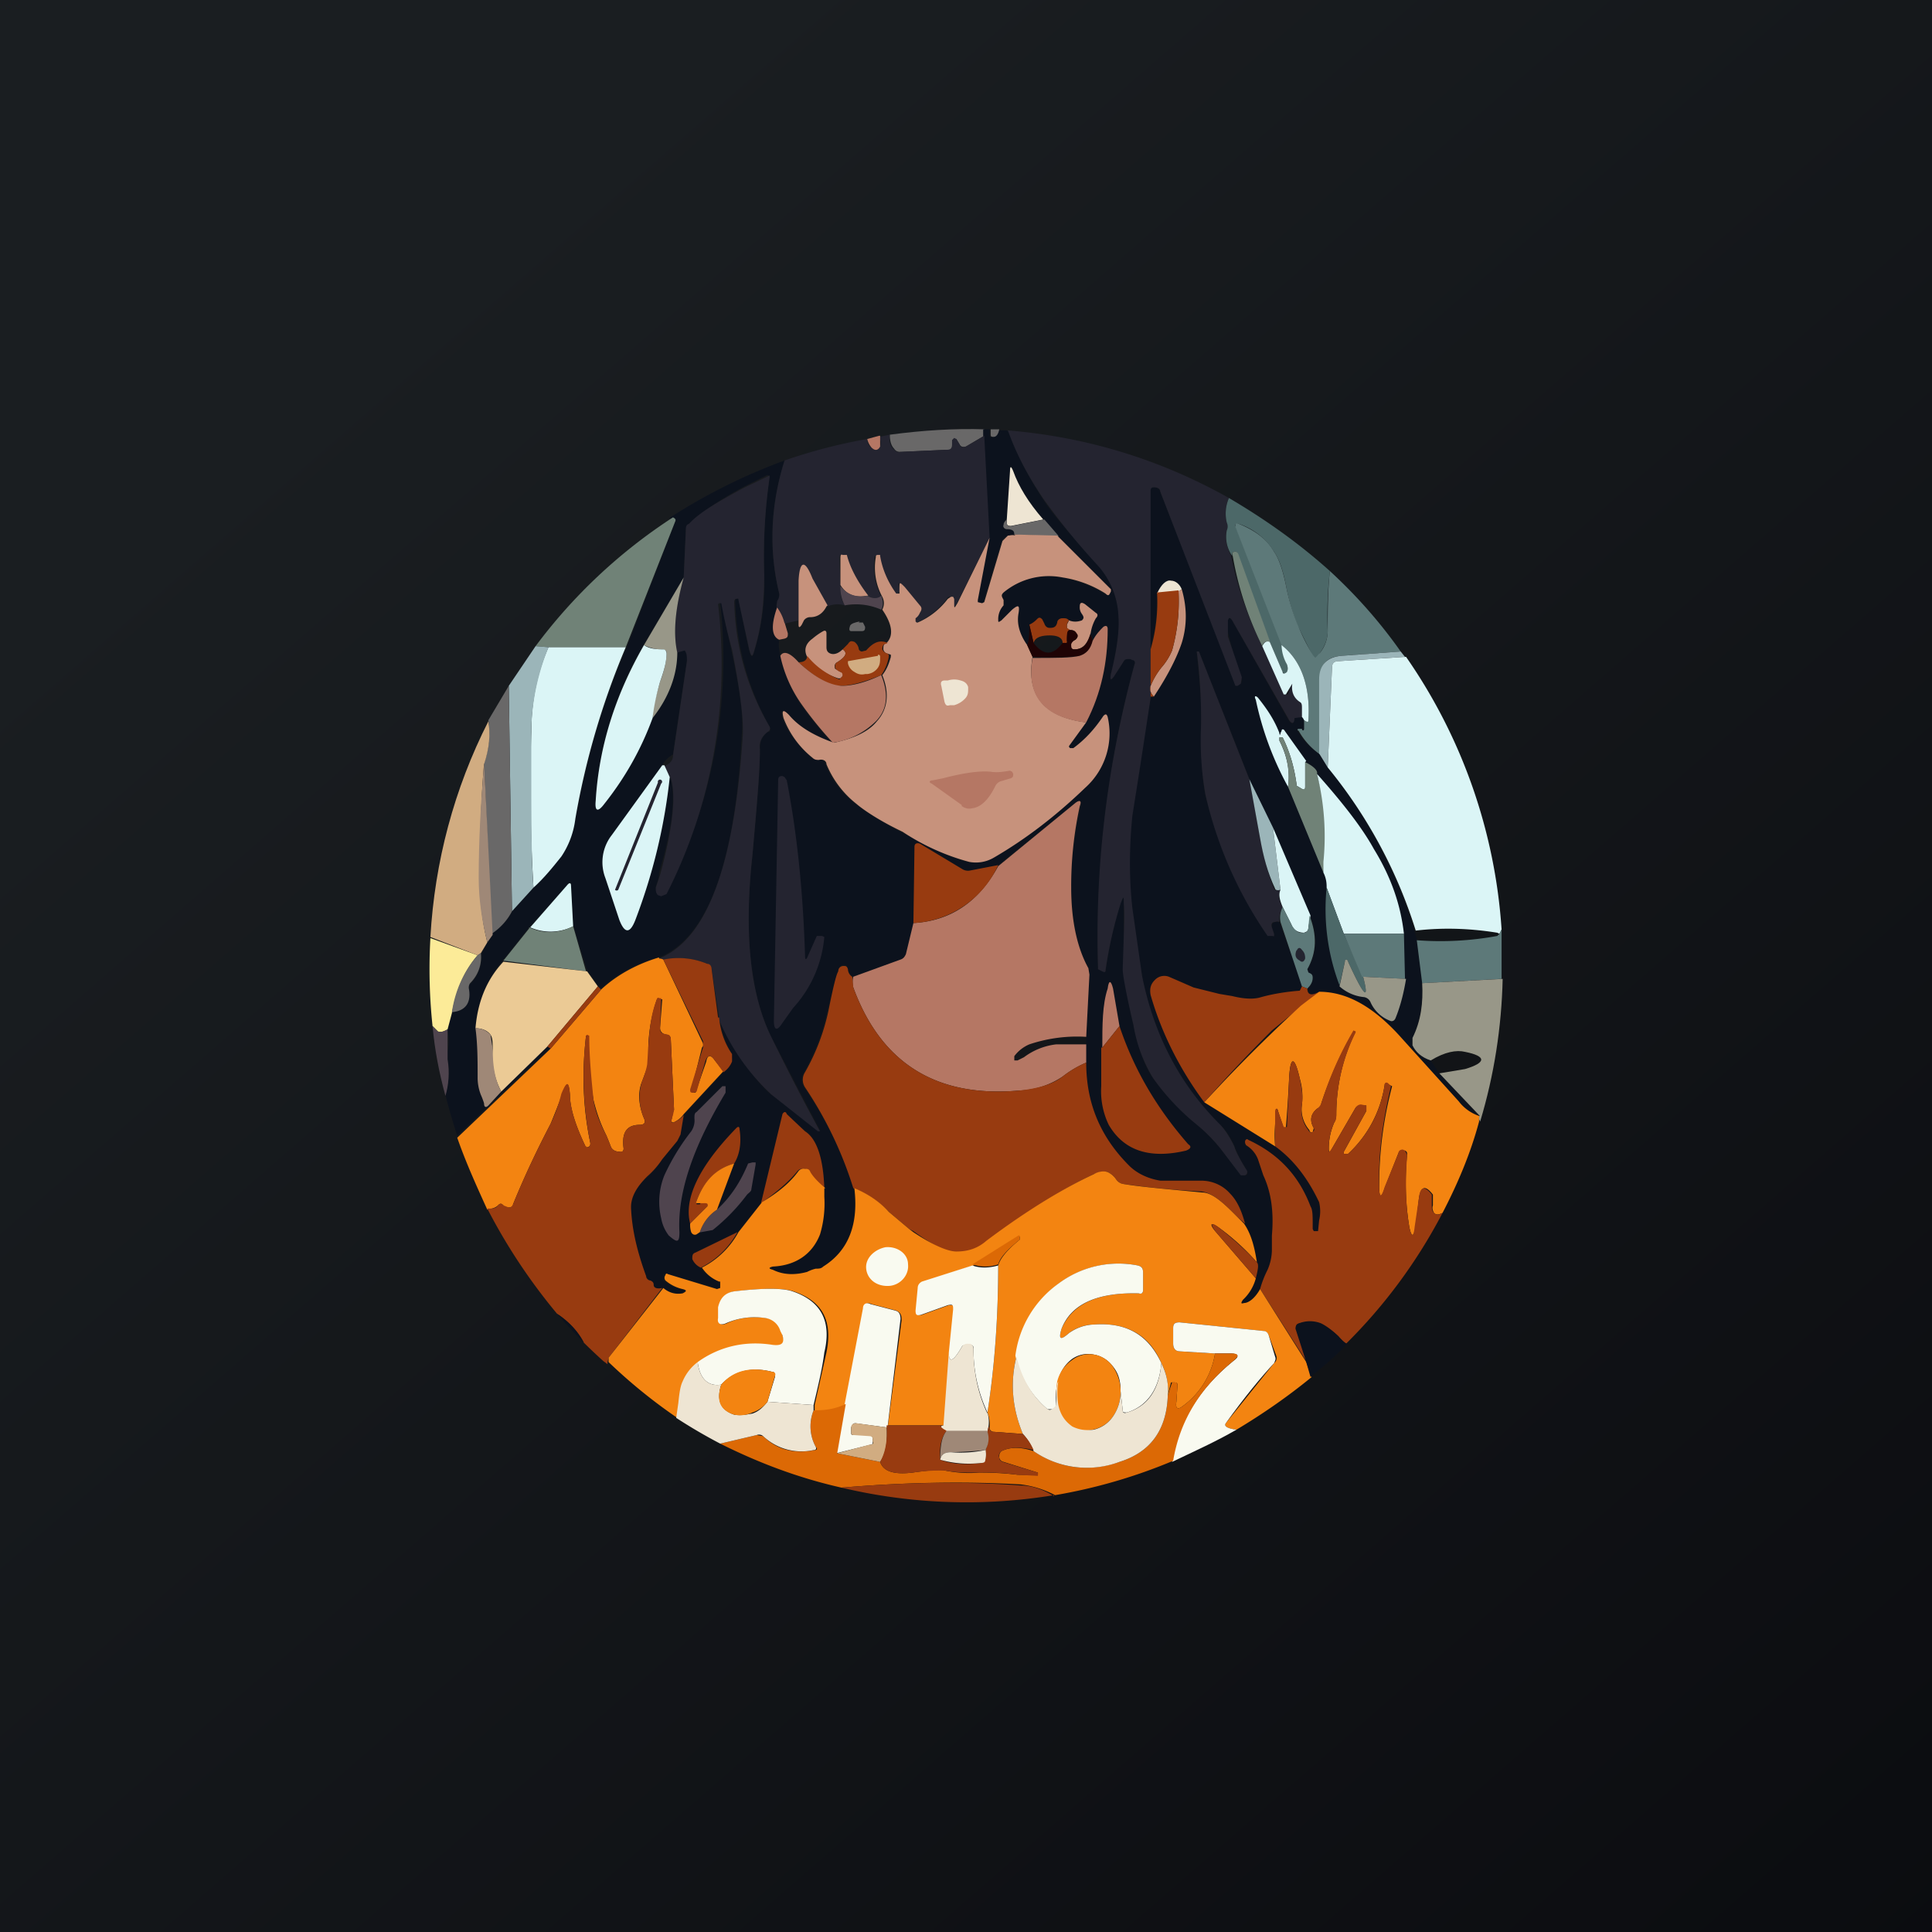 <!-- by TradingView --><svg width="18" height="18" viewBox="0 0 18 18" xmlns="http://www.w3.org/2000/svg"><rect x="0" y="0" width="18" height="18" fill="#333333" stroke="none"/><path fill="url(#a)" d="M0 0h18v18H0z"/><path d="M9.17 4v.06l-.17.1c-.03.01-.05 0-.06-.02l-.03-.05H8.9l-.01.01v.04c0 .03-.02.05-.05.05l-.44.02c-.03 0-.05 0-.07-.03-.03-.03-.04-.08-.04-.13.3-.04.6-.06.89-.05Z" fill="#696868"/><path d="M9.4 4.02c.08.24.2.45.33.65.1.15.27.34.5.59.12.14.18.3.2.48 0 .12-.02.3-.08.54-.01.06 0 .07.03.02l.09-.14c.01-.02.03-.03.06-.02h.02c.02.02.03.03.02.05a9.76 9.76 0 0 0-.34 2.84l.04.02h.03a4 4 0 0 1 .14-.64c.02-.07.03-.06.03 0v.62c0 .05.02.22.09.52.05.22.1.38.18.49.11.16.25.3.4.43.1.08.17.16.23.23a191.52 191.52 0 0 0 .2.25h.03c.02 0 .03-.02.02-.04-.07-.11-.1-.19-.12-.23a.59.59 0 0 0-.14-.21 2.63 2.63 0 0 1-.72-1.38 7.15 7.15 0 0 1-.1-.63 4.2 4.2 0 0 1 0-.85c.03-.19.07-.5.15-.93l.03-.18c.02-.02.03-.02.03-.01.14-.22.22-.38.26-.5a.83.83 0 0 0 0-.5c-.02-.05-.06-.08-.1-.08-.04 0-.08.03-.13.11 0 .18-.01.36-.07.53V4.57c0-.02.02-.03.04-.03.03 0 .05.01.06.04a164.22 164.22 0 0 0 .72 1.81l.03-.02a.05.05 0 0 0 0-.06 5.1 5.1 0 0 1-.11-.38c-.02-.07-.02-.12-.01-.15s.02-.03.04 0l.52.92c.03.05.05.05.06 0 0-.02.03-.02.07-.02l.02.03v.08c0 .02-.01.02-.02 0h-.02c-.02 0-.03 0-.02.02.05.09.12.16.2.21l.08.13a4.51 4.51 0 0 1 .83 1.6l.05.4c.01.19-.02.36-.09.53a.08.08 0 0 0 0 .06c.03.06.08.11.17.14l.08.12.37.4a.4.4 0 0 1-.2-.13c-.07-.1-.26-.3-.55-.63-.24-.26-.48-.4-.74-.4-.07.04-.1.03-.1-.03a.14.14 0 0 0 .04-.1c0-.01 0-.03-.02-.04h-.02c-.02-.02-.02-.03 0-.05.08-.15.09-.31.01-.5l-.34-.8-.22-.46-.47-1.19h-.02v.01c.03.3.05.52.04.68 0 .29.01.5.04.64a3.8 3.8 0 0 0 .6 1.32h.03c.01 0 .02 0 .01-.02l-.02-.06c0-.03 0-.04.03-.05h.04l.22.6-.03.04c-.13.01-.25.03-.36.06a.65.65 0 0 1-.27 0 2.44 2.44 0 0 0-.12-.03.95.95 0 0 1-.24-.06 3.15 3.15 0 0 0-.23-.1.12.12 0 0 0-.13.03.12.12 0 0 0-.04.13c.1.36.27.7.5 1l.66.42c.18.13.32.3.4.52.02.04.02.1.01.18v.08c0 .02-.01.02-.03.02h-.02l-.01-.03v-.04c0-.08 0-.14-.02-.17-.11-.28-.3-.5-.58-.62h-.02l-.01.03v.02c.06.04.1.08.12.13l.05.15c.07.15.1.33.09.56v.14c0 .05-.02.11-.05.18a.96.96 0 0 0-.07.18c-.06.08-.1.13-.15.13-.03 0-.03 0-.01-.03.06-.06.1-.13.12-.2.02-.08.03-.13.01-.15a.88.88 0 0 0-.11-.36.59.59 0 0 0-.14-.28.34.34 0 0 0-.27-.12h-.38a.53.53 0 0 1-.3-.14 1.3 1.3 0 0 1-.4-.96l.01-.16v-.08l.03-.58-.01-.06c-.1-.18-.15-.43-.16-.75 0-.25.03-.5.09-.76 0-.05 0-.06-.05-.03l-.72.58-.25.05a.1.1 0 0 1-.08-.01l-.4-.24c-.03-.01-.05 0-.05.03v.71l-.08.28c0 .03-.02.05-.04.06l-.46.16a.13.13 0 0 1-.04-.07c0-.03-.02-.04-.04-.04-.03 0-.04.02-.05.05l-.1.37a2 2 0 0 1-.22.58.13.13 0 0 0 0 .14c.21.3.36.62.46.94.05.33-.04.58-.28.73a.14.14 0 0 1-.07.02l-.08.03c-.1.03-.21.03-.33-.02-.03-.01-.03-.02 0-.02.23-.02.38-.13.45-.3a1 1 0 0 0 .04-.36v-.08c-.01-.28-.07-.46-.17-.53a.9.9 0 0 1-.18-.17c-.01-.02-.02-.01-.03.01l-.2.82-.23.28-.4.19c-.02.01-.02.03-.02.05.01.04.04.07.08.1.04.05.1.09.16.11v.01l.02.03-.01.03h-.03l-.46-.13h-.03v.06c.05.04.1.07.16.08.05.01.05.02 0 .04-.05.01-.1 0-.17-.05-.05.01-.07 0-.08-.03a.04.04 0 0 0-.03-.04.07.07 0 0 1-.04-.04 2.17 2.17 0 0 1-.14-.62c0-.11.04-.21.15-.3a.8.8 0 0 0 .14-.17l.14-.17a.12.12 0 0 0 .03-.06l.03-.18.37-.4a.22.22 0 0 0 .08-.1c.01-.02 0-.04 0-.07a.95.95 0 0 1-.12-.34c0 .03.03.06.05.1.17.32.32.53.44.62a13.39 13.39 0 0 1 .45.34v-.01l-.45-.86c-.2-.4-.26-.97-.18-1.7.04-.45.07-.78.07-.99 0-.07.02-.12.07-.16.03 0 .03-.02.02-.05a2.48 2.48 0 0 1-.32-1.18l.01-.01h.02l.1.48c.02.07.03.07.05 0 .07-.24.1-.47.09-.72a5.1 5.1 0 0 1 .05-.9c-.01-.01-.02-.02-.03-.01l-.2.1c-.26.14-.43.26-.52.35a.09.09 0 0 0-.03.06l-.02.44L6 6a3.3 3.3 0 0 0-.45 1.45c0 .1.02.1.08.03.18-.24.34-.5.45-.8.15-.2.23-.4.23-.61a.3.3 0 0 1 .07-.01c.02.02.03.05.02.1l-.13.87a.24.24 0 0 0-.1.1l-.47.65a.41.41 0 0 0-.06.4l.13.37c.05.14.1.14.15 0 .16-.4.27-.85.32-1.32.06.17.03.47-.1.9 0 .06-.02.1-.03.13 0 .03 0 .05.02.07h.03c.02.01.04 0 .05-.02a4.72 4.72 0 0 0 .5-2.7h.02c0 .09.04.23.08.43.08.36.12.63.1.81-.06 1.2-.32 1.89-.77 2.07-.2.05-.39.15-.54.29l-.03-.03-.1-.14-.13-.42-.02-.38c0-.02-.01-.03-.03 0l-.36.4-.24.3c-.15.18-.24.39-.26.63.02.15.03.3.02.45 0 .05 0 .1.03.17l.03.08c0 .04.02.04.04.02l.12-.13.43-.42.03.02-.87.82a5.11 5.11 0 0 1-.11-.38c.03-.1.04-.22.02-.34V9.8a.45.45 0 0 0 0-.2l.04-.17c.12-.01.18-.08.16-.21 0-.02 0-.05.02-.06.07-.08.1-.17.1-.28l.05-.1a.14.14 0 0 0 .04-.08c.1-.07.16-.14.19-.21l.2-.22c.1-.1.18-.19.26-.3a.8.8 0 0 0 .13-.33c.1-.55.25-1.09.48-1.61l.45-1.17c0-.02 0-.03-.02-.03h-.04c.34-.22.7-.4 1.08-.54-.13.41-.15.83-.05 1.24a.1.1 0 0 1-.01.07c-.02.02-.02.05-.01.07-.06.16-.05.26.02.3-.01.04 0 .09.01.14.03.16.1.3.18.44a3.43 3.43 0 0 0 .3.37.98.98 0 0 1-.41-.26c-.06-.05-.07-.05-.05.03.04.12.13.24.27.37l.06.02c.04 0 .06 0 .07.04.06.15.15.27.28.37a3.05 3.05 0 0 0 .52.31c.24.13.42.21.53.23.09.02.16 0 .24-.04.3-.18.58-.4.84-.65.19-.19.26-.4.2-.66 0-.03-.01-.03-.03 0-.07.11-.17.21-.28.3h-.02l-.01-.02v-.01l.15-.22c.15-.27.22-.56.21-.87 0-.03 0-.04-.03-.02a.27.27 0 0 0-.1.13l-.03-.06c0-.05.02-.1.05-.15.02-.02.02-.04 0-.05l-.1-.08c-.03-.02-.05-.02-.05.01s0 .06.03.08c.01.03 0 .04-.01.06-.03.01-.07.02-.12 0a.07.07 0 0 0-.06-.02.05.05 0 0 0-.05.04c-.01.04-.03.06-.07.05-.02 0-.04-.01-.05-.04a.09.09 0 0 0-.02-.04c-.02-.02-.03-.02-.05 0a.21.21 0 0 1-.07.05c0 .08 0 .14-.02.19a.39.39 0 0 1-.08-.3c.01-.07 0-.08-.06-.03l-.1.1c-.02.02-.03.02-.03-.01 0-.05.01-.1.04-.13.01-.01.02-.03.01-.05l-.01-.02v-.05a.66.66 0 0 1 .55-.14c.15.03.29.08.41.16.02.01.03 0 .04-.01l.01-.02v-.02l-.5-.5-.13-.15a1.46 1.46 0 0 1-.28-.45c-.02-.05-.03-.05-.03 0l-.03.44a.12.12 0 0 0-.03.06c0 .02 0 .04.03.04.05 0 .08.02.07.05L9.38 5a.07.07 0 0 0-.05.05l-.17.57-.02.01-.03-.01c-.01 0-.02-.01-.01-.02L9.2 5l-.04-.95V4h.06v.05c0 .02.01.03.03.02.02 0 .04-.02.05-.06h.08Z" fill="#0C121D"/><path d="M9.31 4c-.01.05-.03.07-.05.07-.02 0-.03 0-.03-.02V4h.08Z" fill="#696868"/><path d="M11.45 4.64a.36.36 0 0 0-.02.23c.01.02.01.05 0 .07-.02.08 0 .16.04.24.06.3.16.58.29.84l.2.45H12a6.28 6.28 0 0 1 .04-.1c0 .08.01.13.07.17.02.01.03.03.03.06v.08l-.08.01c0 .06-.03.06-.06 0l-.52-.91c-.02-.03-.03-.03-.04 0v.15l.13.38-.01.06-.03.02h-.02l-.7-1.81c0-.03-.03-.04-.06-.04-.02 0-.03.01-.03.03V6.5a104.38 104.38 0 0 1-.17 1.1c-.03.3-.03.59 0 .86l.09.63c.11.55.35 1.01.72 1.38.06.06.1.13.14.21.01.04.05.12.12.23 0 .02 0 .03-.02.04h-.04l-.19-.25a1.52 1.52 0 0 0-.23-.23 2.19 2.19 0 0 1-.4-.43 1.39 1.39 0 0 1-.18-.49c-.07-.3-.1-.47-.1-.52.01-.32.02-.52.01-.61 0-.07 0-.08-.03 0a4 4 0 0 0-.14.62c0 .02-.01.02-.03.01l-.04-.02v-.02c-.03-.96.09-1.9.34-2.82.01-.02 0-.04-.02-.04l-.02-.01c-.03 0-.05 0-.06.02l-.09.14c-.03.04-.04.04-.03-.02.06-.24.08-.42.07-.54a.75.75 0 0 0-.2-.48 6.42 6.42 0 0 1-.49-.6c-.13-.19-.25-.4-.34-.65.73.06 1.42.27 2.06.63ZM9.17 4.06l.05.95-.31.62c-.03.04-.04.04-.03-.01v-.04l-.01-.02h-.02c-.01 0-.02 0-.03.02a.7.7 0 0 1-.28.22l-.02-.01v-.03a.38.38 0 0 0 .05-.05.05.05 0 0 0 0-.07l-.15-.17c-.04-.05-.06-.05-.04.01v.03l-.01.02h-.03a.76.76 0 0 1-.15-.35h-.04c-.02.14 0 .26.06.38-.03.02-.08.02-.13-.01-.1-.13-.16-.26-.2-.37v-.01h-.03c-.02 0-.03 0-.03.04l.01.25c0 .06 0 .12.04.18a.23.23 0 0 0-.16.01l-.14-.25c-.07-.18-.12-.17-.13.02v.36l-.13.03a.4.4 0 0 0-.07-.14c-.01-.02 0-.05 0-.07a.1.1 0 0 0 .02-.07c-.1-.41-.08-.83.05-1.24a5 5 0 0 1 .77-.2c0 .04.02.07.04.08.03.03.06.03.07 0 .02-.02.02-.06 0-.1l.1-.02c-.01.05 0 .1.03.13.02.02.04.04.07.03l.44-.02c.03 0 .04-.02.04-.05V4.1l.02-.02.02.01.03.05c.01.03.03.03.06.02l.17-.1Z" fill="#242430"/><path d="M8.2 4.06v.1c-.02.04-.05.04-.08.01a.18.18 0 0 1-.04-.08l.11-.03Z" fill="#B57764"/><path d="m9.72 4.84-.3.06c-.02 0-.04 0-.04-.03v-.03l.03-.45c0-.05.01-.05.03 0 .05.14.14.29.28.45Z" fill="#EEE5D3"/><path d="m6.7 9.48-.07-.45a.06.06 0 0 0-.04-.05.72.72 0 0 0-.41-.04.1.1 0 0 0-.04-.01c.45-.18.7-.87.78-2.07.01-.18-.03-.45-.1-.81a4.81 4.81 0 0 1-.1-.43H6.7l-.01.01a4.72 4.72 0 0 1-.48 2.7l-.05.02-.03-.01c-.02-.02-.02-.04-.02-.07l.04-.12c.12-.44.15-.74.1-.9l-.06-.11c.06-.03.08-.06.08-.1l.13-.88c0-.04 0-.07-.02-.1l-.07.02c-.04-.18-.02-.41.06-.7l.02-.44c0-.03 0-.05.03-.06.09-.1.26-.2.52-.34a14.85 14.85 0 0 0 .23-.11v.02a5.1 5.1 0 0 0-.05.9c0 .24-.02.47-.09.7-.02.08-.03.07-.05 0l-.1-.46c0-.01 0-.02-.02-.01h-.01l-.01.02c.01.42.12.81.33 1.17.01.02 0 .04-.02.05-.05.04-.08.09-.07.16 0 .21-.03.54-.07.99-.08.73-.02 1.3.18 1.7a22.25 22.25 0 0 0 .45.87h-.02l-.43-.34a2.03 2.03 0 0 1-.5-.72Z" fill="#242430"/><path d="M11.45 4.64c.34.2.65.42.94.68a3.7 3.7 0 0 0-.02.56c0 .06-.02.13-.07.2l-.02.03c-.02.02-.03.02-.05 0l-.14-.28a2 2 0 0 1-.1-.33c-.03-.17-.07-.29-.12-.36a.61.61 0 0 0-.33-.26c-.03 0-.03 0-.03.02l.44 1.11c0 .05 0 .1.04.18.01.03.01.06 0 .07-.02.02-.03.02-.04 0l-.12-.28-.3-.81c0-.03-.02-.04-.05-.02v.03a.31.31 0 0 1-.05-.24c.01-.02.01-.05 0-.07a.36.36 0 0 1 .02-.23Z" fill="#4C6868"/><path d="M5.83 6.03h-.72l-.12-.01a4.97 4.97 0 0 1 1.28-1.2c.02.01.03.02.02.04l-.46 1.17Z" fill="#708277"/><path d="m9.86 5-.41-.02c0-.03-.01-.05-.07-.05-.02 0-.04-.02-.03-.04 0-.02.01-.03.03-.05v.03c0 .03.02.04.05.03l.3-.06.13.15Z" fill="#696868"/><path d="M12.39 5.32c.25.23.47.48.66.75l-.55.04c-.14.01-.2.08-.2.22v.7a.66.66 0 0 1-.2-.22c-.02-.01-.01-.02 0-.02h.03c0 .02.02.02.02 0v-.08c.03.02.04.02.04 0 .02-.32-.07-.56-.25-.7l-.43-1.1c0-.03 0-.04.03-.03.15.06.26.14.33.26.05.07.09.2.12.36a2 2 0 0 0 .24.6c.02.03.03.03.05 0l.02-.02a.33.33 0 0 0 .07-.2c0-.18 0-.37.02-.56Z" fill="#5D7979"/><path d="m9.45 4.98.4.01.5.5v.02l-.01.02c-.01.02-.02.02-.04 0a1.04 1.04 0 0 0-.4-.15.66.66 0 0 0-.55.14c-.02.02-.02.03-.01.05l.01.02v.05a.19.19 0 0 0-.05.13c0 .03 0 .03.03.01l.1-.1c.06-.05.07-.04.06.03-.02.1.01.2.08.3l.05.11c-.06.35.1.56.5.61l-.16.22v.01l.01.01H10c.11-.08.2-.18.28-.3.02-.02.03-.02.04.01a.68.68 0 0 1-.21.66c-.26.25-.54.47-.85.65a.33.33 0 0 1-.23.04 2.11 2.11 0 0 1-.62-.28c-.21-.1-.36-.2-.43-.26a.91.91 0 0 1-.28-.37c0-.03-.03-.05-.07-.04-.02 0-.04 0-.06-.02a.87.87 0 0 1-.27-.37c-.02-.08 0-.08.05-.03.1.12.25.2.42.26.18-.04.32-.1.4-.2.1-.11.12-.26.05-.43.04-.05.06-.1.08-.17V6.1l-.03-.01a.05.05 0 0 1-.04-.04c0-.03 0-.05.03-.06.07-.07.05-.18-.04-.31.02-.04.02-.08 0-.12a.57.57 0 0 1-.06-.37c0-.01 0-.02.02-.02h.02v.01c.02.12.07.24.15.35h.03v-.05c0-.06 0-.06.05-.01l.14.17c.02.02.02.04 0 .07 0 0-.01.03-.04.05v.03l.01.01h.01a.7.7 0 0 0 .28-.22l.03-.02h.02l.01.02v.04c0 .05 0 .05.03 0l.3-.61-.11.58v.02l.04.01.02-.01.17-.57.05-.05c.02 0 .04-.01.07 0Z" fill="#C7927C"/><path d="M11.83 5.98c-.03-.01-.06 0-.07.04a3.06 3.06 0 0 1-.28-.87c.03-.02.05-.01.06.02l.29.8Z" fill="#708277"/><path d="M8.08 5.55c-.1.02-.19 0-.25-.1v-.24c0-.03 0-.05.02-.04h.04c.03.12.1.25.2.38ZM7.7 5.65c-.03.06-.08.1-.15.1a.07.07 0 0 0-.06.03l-.02.04c-.02.03-.03.03-.03 0V5.41c.01-.19.06-.2.13-.02l.14.25Z" fill="#C7927C"/><path d="M6.37 5.38c-.08.29-.1.52-.06.7 0 .21-.08.42-.23.61 0-.1.03-.2.07-.34.04-.1.06-.2.06-.26 0-.02 0-.03-.03-.04A.37.37 0 0 1 6 6.01l.37-.63Z" fill="#989788"/><path d="m11.01 5.49-.03.02-.2.02c.04-.09.09-.13.13-.12.04 0 .08.03.1.08Z" fill="#EEE5D3"/><path d="M8.08 5.55c.05.03.1.03.13 0 .02.05.02.1 0 .13a.58.58 0 0 0-.34-.04.35.35 0 0 1-.04-.18c.06.08.15.11.25.09Z" fill="#4F444E"/><path d="M10.75 6.49c-.03-.03-.04-.06-.03-.1a.7.7 0 0 1 .1-.17.57.57 0 0 0 .1-.16c.05-.18.07-.36.06-.55l.03-.02c.05.17.05.34 0 .5-.04.12-.12.29-.26.5Z" fill="#C7927C"/><path d="m10.78 5.52.2-.02c.01.2-.01.38-.06.56a.58.58 0 0 1-.1.16.7.7 0 0 0-.1.17c-.01.04 0 .07.03.1h-.03v-.44c.05-.17.07-.35.06-.53Z" fill="#983B10"/><path d="M10.16 5.9c-.03.1-.07.15-.15.15-.03 0-.04-.02-.03-.05 0-.02.02-.03.04-.04.02-.02.03-.04 0-.06 0-.02-.02-.03-.05-.03a.07.07 0 0 1-.03-.02v-.03l.02-.04c.05.02.09.01.12 0 .02-.02.02-.03 0-.06a.1.1 0 0 1-.02-.07c0-.04.02-.04.05-.02l.1.08c.02.01.02.03 0 .05a.4.4 0 0 0-.05.15Z" fill="#C7927C"/><path d="m7.31 5.8.03.1c0 .03 0 .04-.03.05l-.05.01c-.07-.03-.08-.13-.02-.3a.4.4 0 0 1 .07.15Z" fill="#B57764"/><path d="M9.96 5.78a.09.09 0 0 0-.02.04v.03l.03.02c-.02 0-.03.03-.03.1 0 .02 0 .03-.02.02H9.9c0-.05-.05-.07-.12-.07-.1 0-.14.03-.15.07l-.04-.17a.22.22 0 0 0 .07-.05c.02-.02.03-.02.05 0l.02.04c.01.03.03.04.05.04.04 0 .06-.01.07-.05 0-.02.02-.04.05-.04.03 0 .04 0 .06.02Z" fill="#983B10"/><path d="M8 5.8h.04l.02.04c0 .02 0 .04-.03.04h-.1c-.02 0-.02-.02-.01-.05.01-.02.04-.03.09-.04Z" fill="#696868"/><path d="m9.59 5.82.04.17c.09.12.18.12.27 0h.02c.02 0 .03 0 .02-.02 0-.07 0-.1.03-.1s.05.01.06.03c.02.02.01.04-.01.06a.08.08 0 0 0-.04.04c0 .03 0 .05.03.05.08 0 .12-.05.15-.14l.02.06c-.02.08-.06.12-.12.14-.07.01-.22.02-.44.01l-.05-.11c.02-.05.02-.11.02-.19Z" fill="#1F0305"/><path d="M10.11 6.73c-.4-.05-.55-.26-.49-.6.22 0 .36 0 .44-.02.06-.02.1-.06.12-.14.03-.06.07-.1.1-.13.03-.02.04 0 .04.02 0 .31-.06.6-.2.87Z" fill="#B57764"/><path d="M7.85 6.05c.05.03.03.07-.05.12-.02.01-.03.03-.02.06l.05.03c.02 0 .03.02.02.04l-.02.02h-.02a.6.6 0 0 1-.29-.2c-.03-.06-.02-.12.05-.17a.62.62 0 0 1 .1-.07c.02-.01.03 0 .03.02v.13c0 .03.01.05.04.06.03.01.07 0 .11-.04Z" fill="#C7927C"/><path d="M8.25 6c-.02 0-.03.02-.03.05.01.02.02.03.05.04l.01.01v.02a.42.42 0 0 1-.07.17c-.17.07-.3.1-.38.1-.11 0-.24-.08-.39-.22.05 0 .08-.02.08-.06.08.1.18.17.3.22l.01-.01.02-.02c0-.02 0-.03-.02-.04a.09.09 0 0 1-.05-.04c0-.02 0-.04.02-.05.08-.05.1-.09.05-.12L7.9 6c.02-.03.03-.03.06-.02a.1.1 0 0 1 .04.06c0 .02.02.03.03.03l.04-.01c.07-.08.13-.1.2-.07Z" fill="#983B10"/><path d="m11.83 5.98.12.28c0 .02.02.02.04 0 .01-.02.01-.04 0-.07a.38.38 0 0 1-.05-.18c.18.14.27.38.25.7 0 .02-.01.02-.04 0a.1.1 0 0 0-.02-.03V6.6c0-.03 0-.05-.02-.06-.06-.04-.08-.1-.07-.17a7.68 7.68 0 0 0-.06.1h-.02l-.2-.45c.02-.04.04-.05.07-.04ZM5.83 6.03a7.28 7.28 0 0 0-.47 1.6.8.8 0 0 1-.13.35c-.08.1-.16.2-.26.29a16.5 16.5 0 0 1-.02-1.45c0-.27.05-.54.16-.79h.72ZM6.08 6.69c-.11.3-.26.56-.45.8-.06.08-.09.07-.08-.03.03-.5.18-.98.45-1.45.04.03.1.04.18.04.02 0 .03.02.03.04 0 .07-.02.15-.06.26-.04.14-.06.25-.07.34Z" fill="#DBF5F6"/><path d="m4.99 6.02.12.01c-.1.25-.16.52-.16.8v.3c0 .5 0 .88.02 1.14l-.2.22-.03-2.1.25-.37Z" fill="#9BB5B9"/><path d="m11.64 7.26.1.55c.03.16.07.32.13.47.01.02.03.02.06.01-.02.04-.02.1.02.16a.23.23 0 0 0-.03.14.05.05 0 0 0-.04 0c-.03 0-.04.02-.03.05l.02.06c0 .02 0 .03-.01.02h-.05a3.8 3.8 0 0 1-.58-1.32 2.95 2.95 0 0 1-.04-.64 4.88 4.88 0 0 0-.04-.69h.02l.47 1.19Z" fill="#242430"/><path d="M7.44 6.17c.15.14.28.21.4.22.08 0 .2-.02.37-.1.07.17.06.32-.05.43a.72.72 0 0 1-.4.2 3.43 3.43 0 0 1-.3-.37 1.22 1.22 0 0 1-.19-.44c.03-.05.09-.03.17.06Z" fill="#B57764"/><path d="m13.05 6.07.04.05-.62.04c-.04 0-.06.02-.06.06l-.04.93-.08-.13v-.69c0-.14.08-.21.21-.22l.55-.04Z" fill="#9BB5B9"/><path d="M8.18 6.1c.01 0 .02 0 .02.02 0 .04 0 .07-.02.1a.14.14 0 0 1-.1.06h-.02c-.04.01-.07 0-.1-.02a.12.12 0 0 1-.06-.08v-.02l.28-.05Z" fill="#D1AC81"/><path d="M13.1 6.12a5.03 5.03 0 0 1 .89 2.54l-.02.04a1.52 1.52 0 0 1-.02-.01c-.25-.04-.5-.05-.76-.02a4.51 4.51 0 0 0-.82-1.52l.04-.93c0-.04.02-.06.06-.06l.62-.04Z" fill="#DBF5F6"/><path d="M8.77 6.39c-.01-.03 0-.05.03-.05h.03a.2.2 0 0 1 .12 0c.04.01.06.03.07.06v.02c0 .03 0 .06-.03.09a.22.22 0 0 1-.1.06h-.04c-.03.01-.04 0-.05-.03l-.03-.15Z" fill="#EEE5D3"/><path d="M4.77 8.49a.56.56 0 0 1-.19.21l-.07-1.59a.85.85 0 0 0 .04-.4l.19-.32.03 2.1Z" fill="#696868"/><path d="M12.16 7.1v.23c0 .03-.01.03-.03.02l-.05-.03v-.01c-.02-.15-.06-.3-.13-.44h-.03v.03c.08.16.1.3.08.43a2.93 2.93 0 0 1-.3-.81c-.02-.04 0-.04.02-.02.08.1.15.2.2.33 0 .02.01.02.01 0l.01-.02c0-.02.02-.02.03 0l.2.28Z" fill="#DBF5F6"/><path d="M4.51 7.11c-.03.36-.04.71-.04 1.07 0 .2.02.4.07.6l-.06.1-.03.02-.44-.17c.04-.7.22-1.38.54-2.01.02.12.01.25-.04.4Z" fill="#D1AC81"/><path d="M12.16 7.1c.08.04.12.08.11.11l.04.16a2.4 2.4 0 0 1 .02.76l-.33-.8a.72.72 0 0 0-.08-.43v-.03h.03c.07.14.11.29.13.44v.01l.05.03c.02.01.03 0 .03-.02V7.1Z" fill="#708277"/><path d="m4.51 7.11.08 1.6-.05.07c-.05-.2-.08-.4-.08-.6 0-.36.02-.71.05-1.07Z" fill="#9F8877"/><path d="M6.17 7.13h.02l.05.11c-.05.47-.16.91-.32 1.33-.05.13-.1.13-.15 0l-.13-.39a.41.41 0 0 1 .06-.4l.47-.65Z" fill="#DBF5F6"/><path d="m8.96 7.5-.28-.2c-.03-.01-.02-.03.01-.03l.1-.02c.19-.05.34-.07.44-.06.06.01.12 0 .18-.01l.02.01.01.02c0 .02 0 .03-.02.04l-.1.03a.09.09 0 0 0-.05.05c-.06.12-.13.19-.21.2-.04.01-.07 0-.1-.02Z" fill="#B57764"/><path d="M12.27 7.21c.24.27.42.5.53.7.16.26.25.52.28.79h-.56l-.16-.43c0-.03 0-.08-.03-.14v-.1a2.4 2.4 0 0 0-.06-.82Z" fill="#DBF5F6"/><path d="m7.53 8.9.08-.18h.05l.02.01a1.12 1.12 0 0 1-.29.66l-.1.14c-.05.08-.08.07-.08-.02l.04-2.24c0-.03.01-.04.04-.04l.02.01.02.03c.09.46.15 1 .17 1.62 0 .06.01.06.03.01Z" fill="#242430"/><path d="m11.64 7.26.22.45.07.58c-.03.01-.05 0-.05-.01-.07-.15-.11-.3-.14-.47l-.1-.55Z" fill="#9BB5B9"/><path d="M6.16 7.3a.02.02 0 1 0-.03-.01l-.4 1a.02.02 0 0 0 .03 0l.4-.99Z" fill="#242430"/><path d="M10.12 9.66a1.4 1.4 0 0 0-.53.07.34.34 0 0 0-.14.11v.04h.03l.06-.03a.62.62 0 0 1 .3-.12h.28v.17a.97.97 0 0 0-.22.13.77.77 0 0 1-.4.13c-.77.07-1.29-.25-1.55-.96a.2.2 0 0 1 0-.1l.44-.16c.03-.01.04-.03.05-.05l.07-.29c.35-.02.61-.2.79-.53l.72-.59c.04-.03.06-.02.04.03a3.5 3.5 0 0 0-.08.76c0 .32.06.57.16.75l.01.06-.03.58Z" fill="#B57764"/><path d="m11.86 7.71.35.82-.02.11c0 .03-.01.04-.04.05-.05 0-.1-.02-.12-.08l-.08-.16c-.03-.07-.04-.12-.02-.16l-.07-.58Z" fill="#DBF5F6"/><path d="M9.3 8.06a.92.92 0 0 1-.79.54l.01-.71c0-.03.02-.04.05-.03l.4.24a.1.1 0 0 0 .07.01l.26-.05Z" fill="#983B10"/><path d="M5.34 8.63a.47.47 0 0 1-.4.01l.35-.4c.02-.02.03-.01.03.01l.02.38Z" fill="#DBF5F6"/><path d="m12.52 8.7.18.4c.06.23.01.19-.14-.14-.02-.03-.02-.02-.03 0l-.05.22a2 2 0 0 1-.12-.91l.16.43Z" fill="#4C6868"/><path d="M12.2 8.53c.07.18.07.34-.02.5l.01.03.02.01c.02.01.02.03.02.04 0 .04-.02.07-.05.1l-.05-.02-.2-.6c-.01-.05 0-.1.02-.14l.08.16c.03.06.07.09.12.08.02 0 .04-.02.04-.05l.01-.11Z" fill="#5D7979"/><path d="M4.93 8.64c.13.06.27.06.41-.01l.12.42-.77-.1.24-.3Z" fill="#708277"/><path d="M13.99 8.66v.46l-.74.04-.05-.4a2.92 2.92 0 0 0 .75-.04l.02-.02.02-.04ZM13.08 8.7l.01.42-.4-.02-.17-.4h.56Z" fill="#5D7979"/><path d="M4.45 8.9c-.13.15-.2.33-.24.54l-.04.15c-.03.02-.06.03-.09.02l-.05-.05a5 5 0 0 1-.02-.82l.44.16Z" fill="#FCEB98"/><path d="M12.08 8.86c.01-.03.03-.04.05-.01.03.03.03.06.03.08-.01.03-.03.04-.05.02-.04-.02-.05-.05-.03-.1Z" fill="#242430"/><path d="M4.48 8.88c.01.1-.02.2-.1.28a.07.07 0 0 0-.01.06c.02.13-.04.2-.16.21.03-.2.11-.38.24-.53l.03-.02Z" fill="#696868"/><path d="m12.7 9.1.4.02c-.02.12-.05.25-.1.37-.01.02-.03.03-.05.02a.33.33 0 0 1-.18-.17.08.08 0 0 0-.06-.05.4.4 0 0 1-.23-.1l.05-.23c0-.02.02-.03.03 0 .15.33.2.37.14.14Z" fill="#989788"/><path d="M6.14 8.93a.1.1 0 0 1 .04.01l.36.76c.01.02.02.04 0 .06l-.1.4.01.02h.03l.1-.29c.01-.06.04-.07.08-.01l.08.1-.37.4a.22.22 0 0 1-.08.07c-.03.02-.04 0-.03-.03v-.03l.02-.05-.03-.65c0-.03-.01-.04-.03-.05a.1.1 0 0 1-.04-.01.06.06 0 0 1-.03-.06l.02-.26h-.01l-.02-.01-.02.01a1.5 1.5 0 0 0-.08.45v.16l-.06.16c-.04.1-.03.22.02.34.02.04 0 .06-.04.06-.12 0-.17.07-.15.22 0 .02-.01.04-.04.03-.04 0-.07-.02-.08-.05a3.23 3.23 0 0 0-.04-.1c-.07-.14-.1-.25-.12-.33a4.47 4.47 0 0 1-.06-.6h-.01c-.04.34-.03.67.04 1 0 .02 0 .03-.03.04 0 0-.02 0-.02-.02-.09-.19-.14-.35-.14-.47-.01-.12-.03-.13-.07-.01a8.43 8.43 0 0 1-.11.28c-.12.23-.24.48-.35.75 0 .02-.02.03-.04.03s-.04 0-.05-.02c-.02-.02-.03-.02-.05 0-.02.02-.05.03-.1.04-.1-.22-.2-.44-.28-.67l.87-.83.47-.55c.15-.14.34-.24.54-.3Z" fill="#F38411"/><path d="M6.7 9.48c.01.12.05.24.12.34v.07a.22.22 0 0 1-.08.1l-.08-.11c-.04-.06-.07-.05-.09.01l-.08.28-.02.01h-.02c-.02 0-.02-.01-.02-.03l.12-.39V9.7l-.37-.76c.15-.03.29-.01.41.04.03 0 .04.03.04.05l.06.45Z" fill="#983B10"/><path d="m5.47 9.05.1.14-.47.56-.43.42a.72.72 0 0 1-.08-.4c0-.06 0-.1-.02-.13-.03-.04-.08-.06-.14-.06.02-.24.1-.45.26-.62l.78.09Z" fill="#EBCA95"/><path d="m7.94 9.1.01.1c.26.71.78 1.03 1.55.96.18-.02.31-.06.4-.13a.97.97 0 0 1 .22-.13c0 .39.14.7.4.96.07.07.17.12.29.14h.38c.1 0 .2.04.27.12.07.07.11.17.14.28a1.26 1.26 0 0 1-.11-.1c-.12-.12-.21-.19-.3-.2a7.94 7.94 0 0 1-.73-.07.1.1 0 0 1-.06-.04.2.2 0 0 0-.08-.07c-.04-.01-.08 0-.13.02-.26.12-.6.33-1 .63a.48.48 0 0 1-.27.1c-.1 0-.23-.07-.41-.2l-.04-.02-.19-.16c-.1-.1-.2-.17-.33-.22a3.6 3.6 0 0 0-.45-.94.13.13 0 0 1 0-.14 2 2 0 0 0 .22-.58c.04-.2.07-.33.09-.36 0-.03.02-.05.05-.05.02 0 .03 0 .04.03 0 .03.02.06.04.07ZM12.13 9.19l.05.02c0 .06.04.07.11.03l-.17.14-.27.22c-.2.2-.42.43-.63.67-.23-.31-.4-.65-.5-1-.01-.06 0-.1.04-.14a.12.12 0 0 1 .13-.03l.23.1.24.06.12.02c.12.03.21.03.27.01.11-.03.23-.05.36-.06l.02-.04Z" fill="#983B10"/><path d="M14 9.12c-.01.45-.08.9-.21 1.33-.02-.04-.02-.06 0-.05l-.38-.4.24-.04c.2-.06.2-.12 0-.16-.08-.02-.19 0-.32.08-.09-.03-.14-.08-.17-.14v-.07c.08-.16.1-.33.09-.51l.75-.04Z" fill="#989788"/><path d="m10.43 9.56-.16.2c0-.21 0-.4.05-.55.01-.08.03-.08.05 0l.06.35Z" fill="#B57764"/><path d="m5.57 9.19.03.03-.47.55-.03-.02.47-.56Z" fill="#983B10"/><path d="M13.78 10.4v.05c-.08.3-.2.58-.34.85-.04.02-.06.02-.08 0-.01-.02-.02-.04-.01-.07v-.1c-.07-.09-.11-.08-.13.03l-.03.27c-.02.1-.04.1-.06 0a2.55 2.55 0 0 1-.02-.67c0-.02 0-.03-.02-.04h-.02c-.02 0-.03 0-.04.02l-.13.33c-.03.1-.05.09-.05-.01a3.57 3.57 0 0 1 .12-.94l-.04-.02c-.02-.01-.03-.01-.03.01a1.1 1.1 0 0 1-.34.64h-.04v-.02l.21-.38v-.05h-.05a.06.06 0 0 0-.05.02l-.22.38c-.02.04-.03.04-.03 0 0-.09.02-.17.05-.24a.16.16 0 0 0 .02-.07 1.75 1.75 0 0 1 .18-.78h-.02c-.12.2-.22.43-.3.67 0 .02-.02.04-.04.05-.06.05-.07.11-.03.18l-.01.04c-.01 0-.03 0-.03-.02a.3.3 0 0 1-.07-.24.6.6 0 0 0-.02-.24c-.05-.22-.09-.21-.1 0a12.76 12.76 0 0 1-.03.46h-.02l-.05-.15c-.01-.04-.02-.04-.02 0-.01.1-.02.2-.01.32l-.66-.41a14.76 14.76 0 0 1 .9-.9l.17-.13c.26 0 .5.14.74.4l.56.62a.4.4 0 0 0 .2.14Z" fill="#F38411"/><path d="m6.37 10.39-.03.18-.03.06-.14.17a.79.79 0 0 1-.14.16c-.1.1-.16.2-.15.31.01.2.06.4.14.62 0 .02.02.04.04.04.02.01.03.02.03.04 0 .03.03.04.08.03l-.5.65-.01.04v.02l-.04-.03a5.68 5.68 0 0 1-.18-.17.77.77 0 0 0-.25-.27c-.25-.3-.47-.63-.65-.98.05 0 .08 0 .1-.03.02-.02.03-.02.05 0l.05.02c.02 0 .03-.01.04-.03.11-.27.23-.52.35-.75a1.46 1.46 0 0 0 .1-.28c.05-.12.07-.12.08 0 0 .13.05.29.14.48l.02.02c.02 0 .03-.02.03-.04a3.14 3.14 0 0 1-.04-1l.01-.01.02.01c0 .2.02.4.04.6.01.08.05.2.12.33l.04.1c.01.03.04.05.08.05.03 0 .04 0 .04-.03-.02-.15.03-.22.15-.22.04 0 .06-.02.04-.06a.49.49 0 0 1-.02-.34c.04-.1.05-.16.05-.17l.01-.15c.01-.18.03-.33.08-.45 0-.01.01-.02.02-.01h.02v.01l-.01.26c0 .03 0 .05.03.06l.04.01c.02 0 .03.02.03.05l.03.65-.01.05-.01.03c-.01.04 0 .05.03.03a.22.22 0 0 0 .08-.06Z" fill="#983B10"/><path d="M4.17 9.59v.28c.02.12.01.24-.02.34-.06-.22-.1-.43-.12-.65l.05.05c.03.01.05 0 .09-.02Z" fill="#4F444E"/><path d="m10.27 9.76.16-.2c.14.42.36.78.64 1.1.03.02.03.04-.02.06-.34.08-.58 0-.72-.24a.72.72 0 0 1-.07-.36v-.36Z" fill="#983B10"/><path d="m4.67 10.17-.12.13c-.02.02-.04.02-.04-.02a.69.69 0 0 0-.03-.08.44.44 0 0 1-.03-.16c0-.16 0-.31-.02-.46.06 0 .1.02.14.06l.02.13c0 .15.02.29.08.4Z" fill="#9F8877"/><path d="M13.44 11.3a4.9 4.9 0 0 1-.9 1.22 1.73 1.73 0 0 1-.07-.07.72.72 0 0 0-.16-.11.28.28 0 0 0-.2-.01c-.03 0-.04.02-.03.05l.09.3-.43-.67a.95.95 0 0 1 .07-.18.48.48 0 0 0 .04-.18v-.14c.02-.23-.01-.41-.08-.56l-.05-.15a.26.26 0 0 0-.11-.13l-.01-.02v-.02c.01-.02.02-.02.03-.01.28.13.47.33.58.62.02.03.02.09.02.17v.04l.01.02h.04l.01-.1a.37.37 0 0 0 0-.17c-.1-.21-.23-.39-.41-.52v-.32c0-.04.02-.04.03 0l.05.14h.03l.02-.44c.01-.22.05-.23.1-.01.02.1.03.17.02.24a.3.3 0 0 0 .06.24c.01.02.02.02.03.02.02-.01.03-.02.02-.04-.04-.07-.03-.13.03-.18a.11.11 0 0 0 .04-.05 3.27 3.27 0 0 1 .3-.68l.02.01v.01c-.12.24-.18.5-.18.77 0 .02 0 .05-.02.07a.58.58 0 0 0-.05.24c0 .04 0 .04.03 0l.22-.38a.06.06 0 0 1 .05-.03l.05.01v.05l-.21.38v.02h.04c.18-.17.3-.38.34-.64 0-.02.01-.03.03-.02l.03.03c-.08.33-.12.64-.11.94 0 .1.02.1.05 0l.13-.32c0-.02.02-.03.04-.03l.02.01.02.04c-.02.28-.01.5.02.67.02.1.04.1.05 0l.04-.27c.01-.1.05-.12.12-.03v.1c0 .03 0 .05.02.07.02.02.04.02.08 0Z" fill="#983B10"/><path d="M6.16 11.35a.66.66 0 0 1 .03-.4 2.05 2.05 0 0 1 .25-.41.18.18 0 0 0 .03-.12c0-.03 0-.05.02-.06l.24-.24h.03v.06c-.3.5-.45.93-.43 1.3 0 .1-.02.1-.1.03a.37.37 0 0 1-.07-.16Z" fill="#4F444E"/><path d="M7.68 11.07a.56.56 0 0 1-.14-.15.06.06 0 0 0-.05-.03c-.03 0-.04 0-.06.02-.08.1-.2.2-.34.3l.2-.83c.01-.02.03-.03.04 0l.17.16c.11.07.17.25.18.53ZM6.84 10.84c-.16.05-.28.16-.35.35v.03h.03c.01-.02.03-.02.05-.01.03 0 .03.01.02.03l-.16.16c-.06-.23.08-.53.43-.89.02-.02.03-.01.03.01.02.13 0 .24-.05.32Z" fill="#983B10"/><path d="M6.52 11.48a.4.4 0 0 1 .16-.21c.13-.12.22-.26.29-.43l.04-.01h.03v.02l-.04.23c0 .02-.02.03-.04.05a1.8 1.8 0 0 1-.32.33l-.11.02h-.01Z" fill="#4F444E"/><path d="m6.84 10.84-.16.43a.4.4 0 0 0-.16.21l-.03.02c-.02.01-.04 0-.05-.02a.21.21 0 0 1-.01-.08l.16-.16c.01-.02 0-.03-.02-.03H6.5c-.01 0-.02 0-.01-.02.07-.19.18-.3.35-.35ZM7.68 11.07v.08a1 1 0 0 1-.04.35c-.07.18-.22.29-.44.3-.04.01-.04.02 0 .03.1.05.21.05.32.02a.35.35 0 0 1 .08-.03c.03 0 .05 0 .07-.02.24-.15.33-.4.29-.73.12.05.23.12.32.22l.19.16.04.03c.18.12.32.18.4.18.11 0 .2-.03.28-.1.4-.3.74-.5 1-.62.05-.03.1-.03.13-.02a.2.2 0 0 1 .08.07.1.1 0 0 0 .06.04c.18.03.43.05.74.08.08 0 .17.07.29.19l.1.1c.07.1.1.23.12.36a2.18 2.18 0 0 0-.35-.32c-.08-.06-.1-.04-.03.04l.37.43a.42.42 0 0 1-.12.2c-.02.03-.02.04.01.03.04 0 .1-.04.15-.13l.43.68.05.14c-.22.18-.45.34-.7.49-.08-.01-.12-.03-.1-.06l.45-.56a.06.06 0 0 0 .02-.07l-.07-.19a.06.06 0 0 0-.05-.04l-.78-.08c-.04 0-.06.01-.06.05v.15c0 .04.02.07.06.07l.33.02a.75.75 0 0 1-.3.49c-.05.04-.07.02-.06-.04l.01-.15c0-.02 0-.03-.03-.03h-.03l-.01.04-.02.08a.55.55 0 0 0-.06-.3c-.11-.26-.32-.38-.62-.36-.1 0-.19.04-.24.08-.08.07-.1.06-.07-.04.1-.23.33-.34.72-.33.03 0 .04 0 .04-.03v-.16c0-.04-.01-.06-.05-.07a.93.93 0 0 0-.75.18.98.98 0 0 0-.38.67c-.06.24-.04.48.06.72l-.27-.02a.04.04 0 0 1-.04-.03v-.02a.3.3 0 0 0-.02-.13c.07-.45.1-.9.1-1.37.02-.07.09-.15.2-.24v-.03H9.5l-.43.27-.46.15a.06.06 0 0 0-.05.06l-.02.22c0 .03.01.04.05.03l.25-.09c.04 0 .06 0 .05.04l-.04.4-.05.68h-.53v.02l.13-1c0-.05-.01-.07-.05-.09l-.23-.06c-.04-.02-.07 0-.07.04l-.16.9a.6.6 0 0 1-.3.05v-.05l.11-.49c.06-.3-.04-.48-.31-.57-.1-.03-.27-.03-.53 0-.1.01-.14.06-.15.15l-.01.1c0 .06.02.07.07.05.1-.05.23-.07.37-.05.07.01.12.05.15.12v.04c.03.07 0 .1-.07.1a.96.96 0 0 0-.7.15.44.44 0 0 0-.15.18.92.92 0 0 0-.04.2l-.02.14a4.98 4.98 0 0 1-.64-.52v-.04l.51-.65c.06.05.12.06.18.05.04-.02.04-.03 0-.04a.37.37 0 0 1-.16-.08.04.04 0 0 1 0-.05c0-.01.01-.02.02-.01l.46.14.03-.01v-.06h-.01a.34.34 0 0 1-.16-.13.8.8 0 0 0 .34-.33l.22-.28c.15-.09.26-.18.34-.29a.06.06 0 0 1 .06-.02c.02 0 .04 0 .05.03.03.05.08.1.14.15Z" fill="#F38411"/><path d="M11.71 11.76c.02.02.01.07-.01.15l-.37-.43c-.06-.08-.05-.1.03-.04.1.08.22.18.35.32ZM6.87 11.48a.8.8 0 0 1-.34.33.15.15 0 0 1-.08-.08c0-.03 0-.05.03-.06l.39-.19Z" fill="#983B10"/><path d="M9.3 11.78a.38.38 0 0 1-.24 0l.43-.27h.01v.04c-.11.09-.18.16-.2.23Z" fill="#DC6905"/><path d="M8.29 11.98c.1-.01.18-.1.17-.2 0-.1-.1-.17-.21-.16-.1.02-.19.1-.18.2.01.1.1.17.22.16ZM10.82 12.7c-.02.24-.13.4-.32.46-.03 0-.04 0-.04-.02l-.02-.18c0-.1-.02-.17-.08-.24a.28.28 0 0 0-.17-.1.26.26 0 0 0-.2.04.34.34 0 0 0-.13.2.56.56 0 0 0-.02.22c0 .02-.01.04-.03.05h-.05a.9.9 0 0 1-.3-.5.98.98 0 0 1 .4-.67.93.93 0 0 1 .74-.17c.04.01.05.03.05.07v.16c0 .02-.01.04-.04.03-.39-.01-.63.1-.72.33-.03.1-.01.11.07.04a.42.42 0 0 1 .24-.08c.3-.02.5.1.62.36ZM9.3 11.79c0 .46-.03.92-.1 1.37a1.37 1.37 0 0 1-.13-.6c0-.02-.01-.03-.03-.03h-.02c-.03 0-.05 0-.06.02-.08.14-.12.15-.12.05l.04-.4c0-.04 0-.05-.05-.04l-.25.09c-.04.01-.05 0-.05-.04l.02-.21c0-.03.02-.05.04-.06l.47-.15c.08.03.17.02.24 0ZM7.58 13.09l-.43-.03.07-.23c0-.03 0-.05-.03-.05-.2-.05-.36 0-.47.12-.12.02-.2-.05-.22-.21.21-.15.45-.2.7-.16.09.01.11-.02.09-.09l-.02-.04a.17.17 0 0 0-.14-.12.66.66 0 0 0-.37.05c-.05.02-.08 0-.07-.05v-.1c.02-.09.07-.14.16-.15.26-.03.44-.03.53 0 .27.09.37.28.3.57-.02.16-.06.32-.1.49ZM8.27 13.3l-.3-.04c-.02 0-.03.01-.04.04v.04c0 .02 0 .03.02.03h.15c.02 0 .03.02.03.03v.03c0 .02 0 .03-.02.03l-.32.08.08-.46.17-.89c0-.04.03-.06.07-.04l.23.06c.04.01.05.04.05.08l-.12 1Z" fill="#F9FAF0"/><path d="M5.44 12.51a5.18 5.18 0 0 1-.25-.27c.12.08.2.17.25.27Z" fill="#0C121D"/><path d="M11.52 13.32c-.19.11-.39.2-.6.3.06-.37.25-.68.57-.94.06-.04.05-.07-.02-.07h-.15l-.33-.02c-.04 0-.06-.03-.06-.07v-.15c0-.04.02-.05.06-.05l.78.08c.02 0 .04.01.05.04l.06.2c.01.02 0 .04-.01.06-.12.13-.27.31-.45.56-.02.03.02.05.1.06Z" fill="#F9FAF0"/><path d="M12.55 12.52c-.1.11-.22.21-.34.31l-.04-.14-.1-.31c0-.03.01-.04.03-.05a.28.28 0 0 1 .21 0c.04.02.1.06.16.12.03.04.06.06.08.07Z" fill="#0C121D"/><path d="M9.2 13.16a.3.3 0 0 1 .01.13l-.01.05h-.38c-.06-.04-.07-.05-.03-.06l.05-.68c0 .1.04.09.12-.05a.06.06 0 0 1 .06-.03h.02c.02.01.03.02.03.05 0 .21.04.41.13.6Z" fill="#EEE5D3"/><path d="M10.44 12.96a.4.4 0 0 1-.08.25.3.3 0 0 1-.18.11.26.26 0 0 1-.2-.03.32.32 0 0 1-.13-.2.68.68 0 0 1 0-.22.34.34 0 0 1 .14-.2.26.26 0 0 1 .2-.05c.07.01.13.05.17.1.05.07.08.15.08.24Z" fill="#F38411"/><path d="M11.32 12.61h.15c.07 0 .08.02.02.07-.32.26-.5.57-.56.93a5 5 0 0 1-1.1.32.93.93 0 0 0-.32-.1c-.52-.03-1.08-.02-1.67.03-.4-.09-.77-.23-1.13-.41l.34-.08.06.01c.12.12.28.17.48.13.02 0 .03-.01.01-.03a.4.4 0 0 1-.02-.34c.1 0 .2-.01.3-.06l-.08.46.4.08c.03.09.13.12.3.1.14-.02.24-.03.3-.02.1.02.21.03.32.02.07 0 .2 0 .36.02a4.22 4.22 0 0 0 .19 0v-.02l-.32-.1a.05.05 0 0 1-.04-.04c0-.03 0-.04.02-.06.08-.04.18-.04.3 0 .24.16.51.2.8.1.29-.09.44-.3.45-.62a4.02 4.02 0 0 1 .04-.12h.02c.02 0 .03 0 .03.03l-.01.15c-.01.06.01.08.06.04a.75.75 0 0 0 .3-.49Z" fill="#DC6905"/><path d="M9.47 12.64c.05.2.14.36.28.48.02.02.04.02.06 0a.05.05 0 0 0 .03-.04c0-.1 0-.18.02-.21a.68.68 0 0 0 0 .22c.02.09.06.15.13.2.06.03.12.04.2.03a.3.3 0 0 0 .17-.11.4.4 0 0 0 .08-.25l.02.18c0 .02.01.03.04.02.2-.06.3-.22.32-.46.05.1.07.2.06.3-.01.32-.16.53-.45.62a.87.87 0 0 1-.8-.1.5.5 0 0 0-.1-.16c-.1-.24-.12-.48-.06-.72ZM6.5 12.69c.02.16.1.23.22.21-.05.15 0 .24.12.28.06.01.11 0 .17-.01.06-.02.1-.06.14-.11l.43.03v.05a.4.4 0 0 0 .02.34c.01.02 0 .03-.02.03a.52.52 0 0 1-.47-.13.06.06 0 0 0-.06-.01l-.34.08a4.95 4.95 0 0 1-.41-.24l.02-.14c.01-.1.02-.16.04-.2a.44.44 0 0 1 .14-.18Z" fill="#EEE5D3"/><path d="M7.15 13.06a.29.29 0 0 1-.14.1.27.27 0 0 1-.17.02c-.13-.04-.17-.13-.12-.28.11-.13.27-.17.47-.12.03 0 .04.02.03.04l-.07.24Z" fill="#F38411"/><path d="m8.27 13.3-.01-.02c.01.14 0 .25-.06.34l-.4-.08.3-.08c.03 0 .04-.01.03-.03v-.03c0-.01-.01-.02-.03-.02l-.15-.01c-.02 0-.02-.01-.02-.03v-.04c0-.03.02-.04.05-.04l.29.04Z" fill="#D1AC81"/><path d="M8.79 13.28c-.04 0-.03.02.03.05-.05.06-.07.15-.06.27.1.04.24.05.38.03.02 0 .04-.01.04-.04a.2.2 0 0 0 0-.08c.03-.05.03-.11.02-.17l.01-.05.01.02c0 .02.02.03.04.03l.27.02a.5.5 0 0 1 .1.15c-.12-.03-.22-.03-.3.01a.05.05 0 0 0-.02.06c0 .02.01.03.03.04l.33.1v.03h-.01l-.18-.01a2.17 2.17 0 0 0-.36-.02c-.11 0-.22 0-.32-.02-.06 0-.16 0-.3.02-.17.02-.27-.01-.3-.1.05-.09.07-.2.06-.34h.53Z" fill="#983B10"/><path d="M9.2 13.34c.02.06.01.12-.02.17a3.92 3.92 0 0 1-.32.02c-.06 0-.09.02-.1.07 0-.12.01-.21.06-.27h.38Z" fill="#9F8877"/><path d="M9.18 13.5a.2.2 0 0 1 0 .1c0 .02-.01.03-.04.03a.97.97 0 0 1-.38-.03c.01-.05.04-.07.1-.07a1.14 1.14 0 0 0 .32-.02Z" fill="#EEE5D3"/><path d="M9.82 13.93a5.03 5.03 0 0 1-1.98-.07c.59-.05 1.15-.06 1.67-.02.09 0 .2.03.31.1Z" fill="#983B10"/><defs><linearGradient id="a" x1="3.35" y1="3.12" x2="21.9" y2="24.43" gradientUnits="userSpaceOnUse"><stop stop-color="#1A1E21"/><stop offset="1" stop-color="#06060A"/></linearGradient></defs></svg>